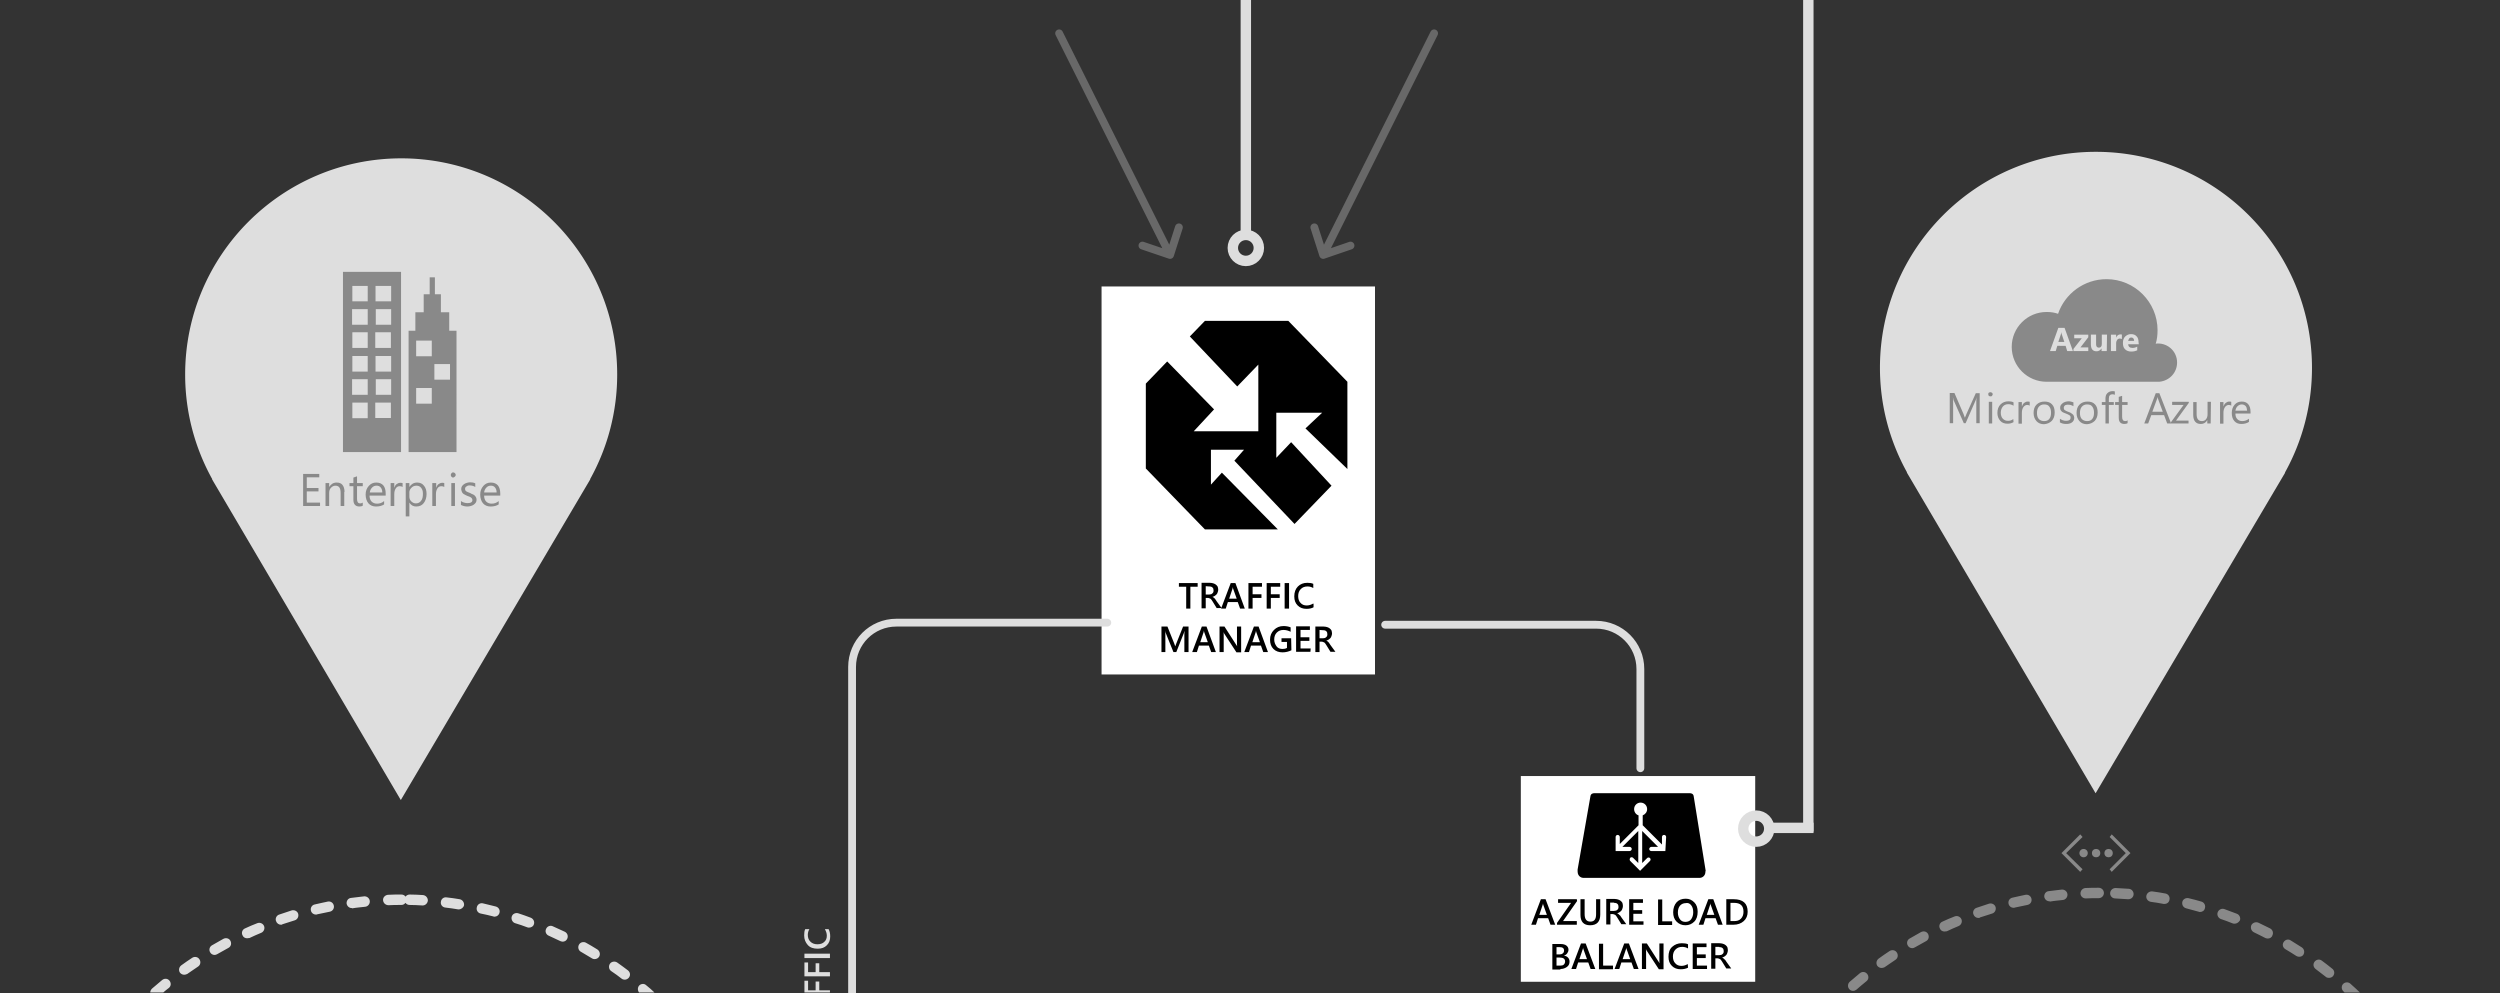<svg class="infographic--2__fullwidth" xmlns="http://www.w3.org/2000/svg" viewBox="0 0 960 381.3"><rect x="0" y="0" width="960" height="381.3" fill="#333333" stroke="none"/><g class="icons-group"><g class="icons icons-A"><g class="button"><path fill="#FFF" d="M423 110h105v149H423z"/><path class="text" d="M504.2 231.8c-.7.4-1.5.7-2.4.7-1 0-1.8-.3-2.4-1-.6-.6-.9-1.5-.9-2.6s.3-2 1-2.7 1.5-1 2.6-1c.8 0 1.5.2 2.2.6v-1.6c-.6-.3-1.4-.4-2.3-.4-1.5 0-2.7.5-3.6 1.4s-1.4 2.2-1.4 3.8c0 1.5.4 2.6 1.3 3.5s2 1.3 3.4 1.3c1.1 0 2-.2 2.7-.6v-1.4h-.2zm-9.2-7.9h-1.7v9.8h1.7v-9.8zm-3.3 0h-5.3v9.8h1.6v-4.1h3.4v-1.4H488v-2.9h3.6v-1.4h.1zm-7 0h-5.3v9.8h1.6v-4.1h3.4v-1.4H481v-2.9h3.6v-1.4h.1zm-12.7 6l1.3-3.9c0-.1.1-.4.1-.6 0 .3.1.5.1.6l1.4 3.9H472zm2.4-6h-1.8l-3.7 9.8h1.8l.8-2.5h3.8l.9 2.5h1.8l-3.6-9.8zm-10.1 1.3c.6 0 1 .1 1.3.4s.4.6.4 1.1c0 .3 0 .5-.1.7s-.2.4-.4.5c-.2.1-.3.3-.5.3s-.4.1-.7.1H463v-3.2l1.3.1zm2.9 5.7c-.1-.2-.3-.4-.4-.6s-.2-.3-.3-.4c-.1-.1-.2-.3-.4-.4-.1-.1-.3-.2-.5-.3.3-.1.6-.2.9-.4s.5-.4.7-.6.3-.5.4-.8.2-.6.2-.9c0-.4-.1-.8-.2-1.2-.2-.3-.4-.6-.7-.8-.3-.2-.6-.4-1-.5s-.8-.2-1.3-.2h-3.2v9.8h1.6v-4h.7c.2 0 .4 0 .6.1s.3.1.5.2c.1.1.3.2.4.4s.3.4.4.6l1.6 2.6h1.9l-1.9-2.6zm-7.3-7h-7.2v1.4h2.8v8.4h1.6v-8.4h2.8v-1.4zM508 242c.6 0 1 .1 1.3.4s.4.6.4 1.1c0 .3 0 .5-.1.7s-.2.4-.4.5c-.2.1-.3.3-.5.3s-.4.1-.7.1h-1.3v-3.2l1.3.1zm2.9 5.7c-.1-.2-.3-.4-.4-.6s-.2-.3-.3-.4c-.1-.1-.2-.3-.4-.4-.1-.1-.3-.2-.5-.3.3-.1.6-.2.9-.4s.5-.4.7-.6.3-.5.4-.8.2-.6.2-.9c0-.4-.1-.8-.2-1.2-.2-.3-.4-.6-.7-.8-.3-.2-.6-.4-1-.5s-.8-.2-1.3-.2h-3.2v9.8h1.6v-4h.7c.2 0 .4 0 .6.1s.3.1.5.2c.1.1.3.2.4.4s.3.4.4.6l1.6 2.6h1.9l-1.9-2.6zm-7.6 1.3h-3.9v-2.9h3.4v-1.4h-3.4v-2.8h3.6v-1.4h-5.3v9.8h5.5l.1-1.3zm-7.5-3.9h-3.7v1.4h2.1v2.3c-.5.3-1.1.4-1.7.4-1 0-1.8-.3-2.3-1s-.9-1.5-.9-2.6.3-2 1-2.7 1.5-1 2.6-1c1 0 1.9.3 2.7.7v-1.7c-.7-.3-1.7-.5-2.7-.5-1.5 0-2.7.5-3.7 1.5s-1.5 2.2-1.5 3.7.4 2.7 1.3 3.6 2.1 1.3 3.5 1.3c1.2 0 2.4-.3 3.4-.8l-.1-4.6zm-14.9 1.5l1.3-3.9c0-.1.1-.4.1-.6 0 .3.1.5.1.6l1.4 3.9h-2.9zm2.4-6h-1.8l-3.7 9.8h1.8l.8-2.5h3.8l.9 2.5h1.8l-3.6-9.8zm-6.8 0H475v6.3c0 .6 0 1.1.1 1.3-.1-.1-.2-.3-.4-.6l-4.5-7h-1.9v9.8h1.6V244c0-.7 0-1.1-.1-1.3l.3.6 4.7 7.2h1.8v-9.9h-.1zm-15.6 6l1.3-3.9c0-.1.1-.4.1-.6 0 .3.1.5.1.6l1.4 3.9h-2.9zm2.4-6h-1.8l-3.7 9.8h1.8l.8-2.5h3.8l.9 2.5h1.8l-3.6-9.8zm-6.8 0h-2.2l-2.6 6.5c-.1.3-.2.6-.4 1.1-.1-.2-.2-.6-.4-1.1l-2.6-6.5H446v9.8h1.5v-6.3c0-.9 0-1.5-.1-1.9.1.4.2.8.3 1l2.9 7.2h1.1l2.9-7.3c.1-.2.2-.5.3-.9-.1.7-.1 1.4-.1 1.9v6.3h1.6v-9.8h.1z"/><path class="icon" d="M495.8 169.8l-5.7 6v-17.3h17.6l-6.4 6 16.1 15.6v-33.5l-22.7-23.4h-32l-5.8 6 18.2 19.2 8.1-8.4v25.6h-24.8l7.8-8.4-18-18.4-8.2 8.5v32.6l22.7 23.4h28l-21.5-21.8-4.2 4.6v-13.4h12.7l-3.7 4.2 23.1 24.3 14.2-14.7z"/></g><g class="line" fill="none" stroke="#DEDEDE" stroke-width="4" stroke-linejoin="round" stroke-miterlimit="10"><path d="M478.4 0v89.7"/><circle stroke-linecap="round" cx="478.4" cy="95.2" r="5"/></g></g><g class="icons icons-B"><g class="button"><path fill="#FFF" d="M584 298h90v79h-90z"/><path class="text" d="M665.9 346.7c2.4 0 3.6 1.1 3.6 3.4 0 1.1-.3 2-1 2.7s-1.5.9-2.7.9h-1.3v-7h1.4zm-.3 8.4c1.7 0 3-.5 4-1.4s1.5-2.1 1.5-3.6c0-3.2-1.8-4.8-5.4-4.8h-2.8v9.8h2.7zm-10.2-3.8l1.3-3.9c.1-.2.1-.4.1-.6 0 .3.1.5.1.6l1.4 3.9h-2.9zm2.5-6H656l-3.7 9.8h1.8l.8-2.5h3.9l.9 2.5h1.8l-3.6-9.8zm-8.5 2.3c.5.6.8 1.5.8 2.7 0 1.1-.3 2-.8 2.7s-1.3 1-2.2 1-1.6-.3-2.1-1-.8-1.5-.8-2.6.3-2 .8-2.6 1.3-1 2.2-1c.8-.2 1.6.1 2.1.8zm1.2 6.3c.9-.9 1.3-2.2 1.3-3.8 0-1.5-.4-2.7-1.3-3.6s-1.9-1.4-3.3-1.4c-1.5 0-2.7.5-3.5 1.4s-1.3 2.2-1.3 3.8c0 1.5.4 2.7 1.3 3.6s2 1.4 3.4 1.4 2.5-.5 3.4-1.4zm-8.5-.1h-3.8v-8.4h-1.6v9.8h5.4v-1.4zm-11 0h-3.9v-2.9h3.4v-1.4h-3.4v-2.8h3.7v-1.4h-5.3v9.8h5.5v-1.3zm-11.3-7.1c.6 0 1 .1 1.3.4s.4.6.4 1.1c0 .3 0 .5-.1.7s-.2.4-.4.5-.3.3-.6.3-.4.1-.7.1h-1.4v-3.2h1.5v.1zm2.9 5.7c-.1-.2-.3-.4-.4-.6-.1-.2-.2-.3-.4-.4s-.2-.3-.4-.4c-.1-.1-.3-.2-.5-.3.3-.1.6-.2.9-.4s.5-.4.7-.6.3-.5.4-.8c.1-.3.2-.6.2-1s-.1-.8-.2-1.2c-.2-.3-.4-.6-.7-.8-.3-.2-.6-.4-1-.5s-.8-.2-1.3-.2h-3.2v9.8h1.6v-4h.7c.2 0 .4 0 .6.1s.3.1.5.2.3.3.4.4c.1.2.3.4.4.6l1.6 2.6h1.9l-1.8-2.5zm-8.2-7.1h-1.6v5.8c0 1.9-.7 2.8-2.2 2.8s-2.2-1-2.2-2.9v-5.7h-1.6v6c0 2.6 1.2 4 3.7 4 2.6 0 3.9-1.4 3.9-4.1v-5.9zm-9 0h-7.2v1.4h5l-5.4 7.7v.7h7.6v-1.4h-5.3l5.4-7.7-.1-.7zm-14.4 6l1.3-3.9c.1-.2.1-.4.1-.6 0 .3.1.5.1.6l1.4 3.9h-2.9zm2.4-6h-1.8l-3.7 9.8h1.8l.8-2.5h3.9l.9 2.5h1.8l-3.7-9.8zM660.2 363.7c.6 0 1 .1 1.3.4s.4.6.4 1.1c0 .3 0 .5-.1.7s-.2.4-.4.5-.3.3-.6.3-.4.1-.7.1h-1.4v-3.2h1.5v.1zm2.8 5.7c-.1-.2-.3-.4-.4-.6-.1-.2-.2-.3-.4-.4s-.2-.3-.4-.4c-.1-.1-.3-.2-.5-.3.3-.1.6-.2.9-.4s.5-.4.7-.6.3-.5.4-.8c.1-.3.2-.6.2-1s-.1-.8-.2-1.2c-.2-.3-.4-.6-.7-.8-.3-.2-.6-.4-1-.5s-.8-.2-1.3-.2h-3.2v9.8h1.6v-4h.7c.2 0 .4 0 .6.1s.3.1.5.2.3.3.4.4c.1.2.3.4.4.6l1.6 2.6h1.9l-1.8-2.5zm-7.5 1.4h-3.9v-2.9h3.4v-1.4h-3.4v-2.8h3.7v-1.4H650v9.8h5.5v-1.3zm-7.4-.6c-.7.4-1.5.7-2.4.7-1 0-1.8-.3-2.4-1-.6-.6-.9-1.5-.9-2.6s.3-2 1-2.7 1.5-1 2.6-1c.8 0 1.5.2 2.2.6v-1.6c-.6-.3-1.4-.4-2.4-.4-1.5 0-2.7.5-3.7 1.4s-1.4 2.2-1.4 3.8c0 1.5.4 2.6 1.3 3.5s2 1.3 3.4 1.3c1.1 0 2-.2 2.8-.6l-.1-1.4zm-9.3-7.9h-1.6v6.3c0 .6 0 1.1.1 1.3-.1-.1-.2-.3-.4-.6l-4.5-7h-1.9v9.8h1.6v-6.4c0-.7 0-1.1-.1-1.3l.3.6 4.7 7.2h1.8v-9.9zm-15.7 6l1.3-3.9c.1-.2.1-.4.1-.6 0 .3.1.5.1.6l1.4 3.9h-2.9zm2.4-6h-1.8l-3.7 9.8h1.8l.8-2.5h3.9l.9 2.5h1.8l-3.7-9.8zm-6.1 8.5h-3.8v-8.4H614v9.8h5.4v-1.4zm-12.9-2.5l1.3-3.9c.1-.2.1-.4.1-.6 0 .3.1.5.1.6l1.4 3.9h-2.9zm2.4-6h-1.8l-3.7 9.8h1.8l.8-2.5h3.9l.9 2.5h1.8l-3.7-9.8zm-10 5.4c1.4 0 2.1.5 2.1 1.5 0 .5-.2.9-.5 1.2-.3.3-.8.4-1.4.4h-1.4v-3.1h1.2zm0-4c1.1 0 1.7.4 1.7 1.3 0 .5-.2.9-.5 1.1-.3.3-.8.4-1.3.4h-1.1v-2.8h1.2zm.3 8.4c1 0 1.8-.3 2.5-.8s1-1.2 1-2c0-.7-.2-1.2-.6-1.6-.4-.4-.9-.7-1.6-.7.6-.2 1-.5 1.3-.9s.5-.9.5-1.4c0-.7-.3-1.2-.8-1.6s-1.3-.6-2.3-.6h-3.1v9.8h3.1v-.2z"/><path class="icon" d="M654.9 333.9l-4.5-28c-.1-1.2-1.1-1.3-1.4-1.3h-36.9c-.3 0-1.3.1-1.4 1.3l-4.9 28v.7c0 2.1 1.7 2.5 2.1 2.5h44.9c.4 0 2.1-.4 2.1-2.5.1-.2.1-.4 0-.7zm-15.4-7.1h-5.4c-.4 0-.8-.3-.8-.8 0-.4.4-.8.8-.8h2.6l-6.1-6.1v12.3l1.9-1.9c.3-.3.8-.3 1.1 0s.3.8 0 1.1l-3.8 3.8-3.8-3.8c-.2-.2-.2-.4-.2-.6s.1-.4.2-.6c.3-.3.8-.3 1.1 0l2 2v-12.3l-6.1 6.1h2.8c.4 0 .8.4.8.8s-.4.8-.8.8h-5.4v-5.4c0-.4.3-.8.8-.8.4 0 .8.4.8.8v2.7l7.2-7.2v-3.8c-1-.3-1.7-1.3-1.7-2.4 0-1.4 1.1-2.5 2.5-2.5s2.5 1.1 2.5 2.5c0 1.1-.7 2-1.7 2.4v3.8l7.4 7.4v-2.9c0-.4.3-.8.8-.8s.8.4.8.8l-.3 5.4z"/></g><g class="line" fill="none" stroke="#DEDEDE" stroke-width="4" stroke-linejoin="round" stroke-miterlimit="10"><path d="M694.4 0v319.3"/><circle stroke-linecap="round" cx="674.4" cy="318.2" r="5"/><path d="M696.4 317.9h-17.2"/></g></g></g><g class="static"><path fill="none" stroke="#DEDEDE" stroke-width="3" stroke-linecap="round" stroke-linejoin="round" stroke-miterlimit="10" d="M425.2 239.1h-81c-9.4 0-17 7.6-17 17v125.2M531.9 239.9h81c9.4 0 17 7.6 17 17V295"/><g fill="none" stroke="#686868" stroke-width="3" stroke-linecap="round" stroke-linejoin="round" stroke-miterlimit="10"><path d="M406.7 12.8l41.7 83.3M449.3 97.9l3.4-10.6M449.3 97.9l-10.6-3.6"/></g><g fill="none" stroke="#686868" stroke-width="3" stroke-linecap="round" stroke-linejoin="round" stroke-miterlimit="10"><path d="M550.7 12.8L509 96.1M508.1 97.9l-3.4-10.6M508.1 97.9l10.5-3.6"/></g><g class="bubble"><path fill="#DEDEDE" d="M721.9 141.2c0 14.6 3.8 28.3 10.4 40.2h-.1l72.5 123.2.1-.2v.2s0-.1.1-.3l72.6-122.8h-.1a82.64 82.64 0 0 0 10.4-40.2c0-45.8-37.1-83-83-83-45.7 0-82.9 37.1-82.9 82.9z"/><g class="icon" fill="#898989"><path d="M818.4 129.6c-.3 0-.6.1-.8.4-.2.3-.3.6-.4.9h2.3c0-.8-.4-1.3-1.1-1.3zM791.6 127.5c-.1.3-.1.5-.2.8l-1 3h2.3l-1-3c-.1-.2-.1-.5-.1-.8z"/><path d="M836 139.2c0-4.1-3.3-7.3-7.3-7.3-.3 0-.6 0-.9.1.5-1.6.7-3.4.7-5.2 0-10.8-8.8-19.6-19.6-19.6-8.6 0-16 5.6-18.6 13.3-1.4-.5-2.8-.7-4.4-.7-7.4 0-13.4 6-13.4 13.4s6 13.4 13.4 13.4h43.3c3.9-.4 6.8-3.5 6.8-7.4zm-42.2-4.4l-.6-2H790l-.6 2h-2.2l3.2-8.9h2.4l3.2 8.9h-2.2zm8.1 0h-5.7v-.8l3.2-4.1h-2.9v-1.4h5.4v1l-3 3.9h3v1.4zm7.1 0h-2v-1c-.5.7-1.1 1.1-1.9 1.1-1.5 0-2.2-.9-2.2-2.7v-3.7h2v3.7c0 .9.4 1.3 1.1 1.3.3 0 .6-.1.8-.4.2-.2.3-.6.3-1v-3.6h2l-.1 6.3zm5.8-4.6c-.2-.1-.5-.2-.8-.2-.4 0-.8.2-1 .5s-.4.7-.4 1.3v3h-2v-6.3h2v1.2c.3-.9.9-1.3 1.7-1.3.2 0 .4 0 .5.1v1.7zm6.5 2h-4.1c.1.9.6 1.4 1.7 1.4.7 0 1.3-.2 1.8-.5v1.4c-.6.3-1.3.5-2.3.5s-1.8-.3-2.4-.9c-.6-.6-.8-1.4-.8-2.4 0-1.1.3-2 1-2.6.6-.5 1.3-.8 2.1-.8 1 0 1.7.3 2.2.9.5.5.7 1.3.7 2.2l.1.8zM760.4 151h-1.7l-3.6 8c-.1.3-.3.8-.6 1.4-.1-.3-.3-.8-.5-1.4l-3.5-8.1h-1.8v11.6h1.3v-7.7c0-1 0-1.8-.1-2.3.1.5.2.9.3 1.2l3.9 8.8h.7l3.9-8.9c.1-.2.2-.6.3-1.1-.1.9-.1 1.6-.1 2.2v7.8h1.3V151h.2zM765 154.3h-1.3v8.3h1.3v-8.3zm-.1-2.3c.2-.2.3-.4.3-.6s-.1-.5-.3-.6-.4-.2-.6-.2c-.2 0-.4.1-.6.2s-.2.4-.2.6.1.5.2.6.4.2.6.2c.3 0 .5 0 .6-.2zM773.1 160.9c-.6.5-1.3.7-2 .7-.9 0-1.5-.3-2-.8s-.8-1.3-.8-2.3.3-1.8.8-2.4 1.2-.9 2.1-.9c.7 0 1.4.2 2 .6v-1.3c-.6-.3-1.2-.4-1.9-.4-1.3 0-2.3.4-3.1 1.2s-1.2 1.9-1.2 3.3c0 1.2.4 2.2 1.1 3 .7.8 1.7 1.1 2.8 1.1.9 0 1.6-.2 2.3-.6l-.1-1.2zM779.4 154.3c-.2-.1-.4-.1-.8-.1-.5 0-.9.2-1.3.5s-.7.8-.9 1.4v-1.7h-1.3v8.3h1.3v-4.2c0-.9.2-1.6.6-2.2.4-.5.9-.8 1.4-.8.4 0 .8.1 1 .3v-1.5zM786.9 156.1c.5.6.7 1.4.7 2.4s-.2 1.8-.7 2.4-1.1.8-2 .8c-.8 0-1.5-.3-2-.8-.5-.6-.7-1.3-.7-2.3s.2-1.8.7-2.4 1.2-.9 2-.9c.9 0 1.6.2 2 .8zm1 5.5c.7-.8 1.1-1.8 1.1-3.2 0-1.3-.3-2.4-1-3.1-.7-.8-1.7-1.1-2.9-1.1-1.3 0-2.3.4-3.1 1.2s-1.1 1.9-1.1 3.2.4 2.3 1.1 3.1c.7.8 1.7 1.2 2.9 1.2 1.2-.1 2.2-.5 3-1.3zM793.3 162.8c.4 0 .8 0 1.2-.1s.7-.2 1-.4.5-.4.7-.7.3-.7.3-1.1c0-.3-.1-.6-.2-.9-.1-.2-.3-.5-.5-.6s-.5-.4-.7-.5c-.3-.1-.6-.3-1-.4-.3-.1-.5-.2-.7-.3s-.4-.2-.5-.3c-.2-.1-.3-.2-.3-.4-.1-.1-.1-.3-.1-.5s0-.3.1-.5c.1-.1.2-.3.3-.4s.3-.2.5-.2c.2-.1.4-.1.7-.1.8 0 1.5.2 2.1.6v-1.5c-.6-.2-1.2-.4-1.9-.4-.4 0-.8.1-1.2.2s-.7.3-1 .5-.5.5-.7.7c-.2.3-.3.6-.3 1 0 .3 0 .6.1.8s.2.4.4.6.4.4.7.5.6.3 1 .4c.3.1.5.2.7.3l.6.3c.2.1.3.3.4.4.1.2.1.3.1.6 0 .8-.6 1.2-1.7 1.2-.9 0-1.7-.3-2.4-.8v1.4c.7.4 1.4.6 2.3.6zM803.4 156.1c.5.6.7 1.4.7 2.4s-.2 1.8-.7 2.4-1.1.8-2 .8c-.8 0-1.5-.3-2-.8-.5-.6-.7-1.3-.7-2.3s.2-1.8.7-2.4 1.2-.9 2-.9c.9 0 1.6.2 2 .8zm1 5.5c.7-.8 1.1-1.8 1.1-3.2 0-1.3-.3-2.4-1-3.1-.7-.8-1.7-1.1-2.9-1.1-1.3 0-2.3.4-3.1 1.2s-1.1 1.9-1.1 3.2.4 2.3 1.1 3.1c.7.8 1.7 1.2 2.9 1.2 1.2-.1 2.2-.5 3-1.3zM812.1 150.3c-.2-.1-.6-.1-1-.1-.7 0-1.4.3-1.9.8s-.7 1.2-.7 2.1v1.3h-1.4v1.1h1.4v7.1h1.3v-7.1h1.9v-1.1h-1.9v-1.3c0-1.2.5-1.7 1.4-1.7.3 0 .6.1.9.2v-1.3zM817 161.4c-.2.2-.5.3-.9.3s-.7-.1-.9-.4-.3-.6-.3-1.2v-4.6h2.1v-1.1h-2.1V152l-1.3.4v2h-1.4v1.1h1.4v4.9c0 1.6.7 2.4 2.2 2.4.5 0 .9-.1 1.2-.3v-1.1zM826.5 158.1l1.8-4.9c.1-.2.1-.4.2-.8.1.4.1.6.2.8l1.8 4.9h-4zm2.7-7.1h-1.4l-4.4 11.6h1.5l1.2-3.2h4.9l1.2 3.2h1.5l-4.5-11.6z"/><path d="M840.5 154.3h-6.4v1.2h4.4l-4.9 6.7v.4h6.8v-1.1h-4.8l4.9-6.8zM849 154.3h-1.3v4.8c0 .8-.2 1.4-.6 1.9-.4.5-.9.7-1.6.7-1.3 0-2-.9-2-2.6v-4.7h-1.3v4.9c0 2.3 1 3.5 2.9 3.5 1.1 0 2-.5 2.5-1.5v1.3h1.3l.1-8.3zM856.8 154.3c-.2-.1-.4-.1-.8-.1-.5 0-.9.2-1.3.5s-.7.8-.9 1.4v-1.7h-1.3v8.3h1.3v-4.2c0-.9.2-1.6.6-2.2.4-.5.9-.8 1.4-.8.4 0 .8.1 1 .3v-1.5zM858.4 157.7c.1-.7.4-1.3.8-1.7.4-.4 1-.7 1.6-.7s1.1.2 1.5.6.5 1 .6 1.8h-4.5zm5.8.4c0-1.2-.3-2.2-.9-2.9s-1.4-1-2.5-1-2 .4-2.7 1.2-1.1 1.9-1.1 3.1c0 1.4.3 2.4 1 3.2s1.6 1.1 2.7 1.1c1.2 0 2.2-.3 2.9-.8v-1.2c-.8.6-1.6.9-2.6.9-.8 0-1.5-.3-1.9-.8-.5-.5-.7-1.2-.7-2.1h5.8v-.7z"/></g></g><g class="bubble"><path fill="#DEDEDE" d="M71.1 143.8c0 14.6 3.8 28.3 10.4 40.2h-.1l72.5 123.2.1-.2v.2s0-.1.1-.3L226.7 184h-.1a82.64 82.64 0 0 0 10.4-40.2c0-45.8-37.1-83-83-83-45.8.1-82.9 37.2-82.9 83z"/><g class="icon" fill="#898989"><path d="M131.7 173.6H154v-69.2h-22.3v69.2zm18.4-40h-6v-6h6v6zm-14.9-8.9v-6h6v6h-6zm9.1 0v-6h5.9v6h-5.9zm-.1-14.9h6v5.9h-6v-5.9zm-8.9 0h5.9v5.9h-5.9v-5.9zm0 17.8h5.9v6h-5.9v-6zm14.8 32.9h-6v-5.9h6v5.9zm-14.9-8.9v-6h6v6h-6zm9.1 0v-6h5.9v6h-5.9zm-.1-14.9h6v6h-6v-6zm-8.9 0h5.9v6h-5.9v-6zm0 17.9h5.9v6h-5.9v-6zm37.2-27.6v-7.1h-3.2V113H167v-6.5h-2v6.5h-2.3v6.9h-3.2v7.1h-2.6v46.6h18.4V127h-2.8zm-6.7 28h-6v-6h6v6zm0-18.2h-6v-6h6v6zm7 9h-6v-6h6v6zM122.9 193h-5.1v-4.3h4.5v-1.3h-4.5v-4.1h4.8V182h-6.2v12.3h6.5zM132.3 188.9c0-1.2-.3-2.1-.8-2.7s-1.2-.9-2.2-.9c-1.3 0-2.2.6-2.9 1.7v-1.5H125v8.8h1.4v-5c0-.8.2-1.5.7-2s1-.8 1.7-.8c1.4 0 2 .9 2 2.8v5h1.4v-5.4h.1zM139.3 193c-.3.2-.6.3-.9.3-.5 0-.8-.1-1-.4s-.3-.7-.3-1.3v-4.9h2.2v-1.2h-2.2v-2.6l-1.4.5v2.1h-1.5v1.2h1.5v5.2c0 1.7.8 2.6 2.3 2.6.5 0 1-.1 1.3-.3V193zM142 189.1c.1-.8.4-1.4.9-1.9s1-.7 1.7-.7 1.2.2 1.6.7c.4.5.6 1.1.6 1.9H142zm6.1.4c0-1.3-.3-2.4-.9-3.1-.6-.7-1.5-1.1-2.7-1.1s-2.1.4-2.9 1.3-1.2 2-1.2 3.3c0 1.4.4 2.6 1.1 3.4.7.8 1.7 1.2 2.9 1.2 1.3 0 2.3-.3 3.1-.8v-1.3c-.8.7-1.7 1-2.7 1-.9 0-1.6-.3-2.1-.8s-.8-1.3-.8-2.3h6.2v-.8zM154.5 185.5c-.2-.1-.5-.1-.8-.1-.5 0-1 .2-1.4.5s-.7.8-.9 1.4v-1.8H150v8.8h1.4v-4.5c0-1 .2-1.7.6-2.3.4-.6.9-.8 1.5-.8.5 0 .8.1 1.1.3v-1.5h-.1zM157.9 187.4c.5-.6 1.2-.9 2-.9s1.4.3 1.8.8c.5.6.7 1.3.7 2.3 0 1.2-.2 2.1-.7 2.7-.5.7-1.2 1-2 1-.7 0-1.3-.3-1.8-.8s-.7-1.1-.7-1.8v-1.2c-.1-.9.2-1.6.7-2.1zm1.9 7.1c1.2 0 2.2-.4 2.9-1.3s1.1-2.1 1.1-3.5c0-1.3-.3-2.4-1-3.2-.6-.8-1.5-1.2-2.6-1.2-1.3 0-2.3.6-3 1.7v-1.5h-1.4v12.8h1.4V193c.6 1 1.5 1.5 2.6 1.5zM170.6 185.5c-.2-.1-.5-.1-.8-.1-.5 0-1 .2-1.4.5s-.7.8-.9 1.4v-1.8H166v8.8h1.4v-4.5c0-1 .2-1.7.6-2.3.4-.6.9-.8 1.5-.8.5 0 .8.1 1.1.3v-1.5zM174.7 185.5h-1.4v8.8h1.4v-8.8zm0-2.5c.2-.2.3-.4.3-.6 0-.3-.1-.5-.3-.7s-.4-.3-.7-.3-.5.1-.6.3c-.2.2-.3.4-.3.7s.1.5.3.7.4.3.6.3c.3-.1.5-.2.7-.4zM179.5 194.5c.5 0 .9-.1 1.3-.2s.8-.3 1.1-.5.6-.5.8-.8.3-.7.3-1.1-.1-.7-.2-.9-.3-.5-.5-.7-.5-.4-.8-.5-.7-.3-1-.5c-.3-.1-.6-.2-.8-.3l-.6-.3c-.2-.1-.3-.3-.4-.4-.1-.2-.1-.3-.1-.6 0-.2 0-.4.1-.5.1-.2.2-.3.4-.4s.3-.2.5-.3.4-.1.7-.1c.8 0 1.6.2 2.2.6v-1.4c-.6-.3-1.3-.4-2-.4-.4 0-.8.1-1.2.2s-.8.3-1.1.5-.6.5-.8.8-.3.7-.3 1.1c0 .3.1.6.2.9.1.3.2.5.4.7s.4.4.7.5c.3.2.6.3 1 .5.3.1.5.2.8.3.2.1.5.2.6.3.2.1.3.3.4.4.1.2.2.4.2.6 0 .8-.6 1.2-1.9 1.2-.9 0-1.8-.3-2.5-.8v1.5c.8.4 1.6.6 2.5.6zM185.9 189.1c.1-.8.4-1.4.9-1.9s1-.7 1.7-.7 1.2.2 1.6.7c.4.5.6 1.1.6 1.9h-4.8zm6.2.4c0-1.3-.3-2.4-.9-3.1-.6-.7-1.5-1.1-2.7-1.1s-2.1.4-2.9 1.3-1.2 2-1.2 3.3c0 1.4.4 2.6 1.1 3.4.7.8 1.7 1.2 2.9 1.2 1.3 0 2.3-.3 3.1-.8v-1.3c-.8.7-1.7 1-2.7 1-.9 0-1.6-.3-2.1-.8s-.8-1.3-.8-2.3h6.2v-.8z"/></g></g><path fill="#DEDEDE" d="M239.9 376.2c-.4 0-.8-.1-1.2-.4-1.3-1-2.6-2-4-2.9-.9-.6-1.1-1.9-.5-2.8s1.9-1.1 2.8-.5c1.4 1 2.8 2 4.1 3 .9.7 1.1 1.9.4 2.8-.4.5-1 .8-1.6.8zM70.7 374.3c-.6 0-1.2-.3-1.6-.8-.6-.9-.4-2.1.5-2.8 1.4-1 2.8-2 4.2-2.9.9-.6 2.2-.4 2.8.6.6.9.4 2.2-.6 2.8-1.4.9-2.7 1.9-4.1 2.8-.4.2-.8.3-1.2.3zM228.3 368.3c-.4 0-.7-.1-1-.3-1.4-.8-2.8-1.7-4.2-2.5-1-.5-1.3-1.8-.8-2.7.5-1 1.8-1.3 2.7-.8 1.5.8 2.9 1.7 4.4 2.6.9.6 1.2 1.8.7 2.7-.4.7-1.1 1-1.8 1zM82.4 366.7c-.7 0-1.4-.4-1.7-1-.6-1-.2-2.2.7-2.7 1.5-.8 2.9-1.7 4.4-2.5 1-.5 2.2-.2 2.7.8s.2 2.2-.8 2.7c-1.4.8-2.9 1.6-4.3 2.4-.3.2-.7.3-1 .3zM216.1 361.6c-.3 0-.6-.1-.9-.2l-4.5-2.1c-1-.4-1.5-1.6-1-2.6.4-1 1.6-1.5 2.6-1 1.5.7 3.1 1.4 4.6 2.1 1 .5 1.4 1.7.9 2.7-.3.7-1 1.1-1.7 1.1zM94.9 360.3c-.8 0-1.5-.4-1.8-1.2-.5-1 0-2.2 1-2.6 1.5-.7 3.1-1.4 4.7-2 1-.4 2.2.1 2.6 1.1s-.1 2.2-1.1 2.6c-1.5.6-3 1.3-4.5 2-.4 0-.7.1-.9.1zM203.2 356.2c-.2 0-.5 0-.7-.1-1.5-.6-3.1-1.1-4.7-1.6-1-.3-1.6-1.5-1.3-2.5.3-1.1 1.5-1.6 2.5-1.3 1.6.5 3.2 1.1 4.8 1.7 1 .4 1.6 1.5 1.2 2.6-.2.7-1 1.2-1.8 1.2zM107.9 355.1c-.8 0-1.6-.5-1.9-1.4-.4-1 .2-2.2 1.2-2.5 1.6-.5 3.2-1.1 4.8-1.6 1.1-.3 2.2.3 2.5 1.3.3 1.1-.3 2.2-1.3 2.5-1.6.5-3.1 1-4.7 1.5-.2.2-.4.2-.6.2zM189.9 352c-.2 0-.3 0-.5-.1-1.6-.4-3.2-.8-4.8-1.1-1.1-.2-1.8-1.3-1.5-2.4.2-1.1 1.3-1.8 2.4-1.5 1.6.4 3.3.8 4.9 1.2 1.1.3 1.7 1.4 1.4 2.4-.2.9-1 1.5-1.9 1.5zM121.3 351.2c-.9 0-1.7-.6-1.9-1.5-.3-1.1.4-2.2 1.5-2.4 1.6-.4 3.3-.7 5-1.1 1.1-.2 2.1.5 2.3 1.6s-.5 2.1-1.6 2.3c-1.6.3-3.2.7-4.8 1-.2.1-.3.1-.5.1zM176.2 349.2h-.3c-1.6-.3-3.3-.5-4.9-.7-1.1-.1-1.9-1.1-1.7-2.2.1-1.1 1.1-1.9 2.2-1.7 1.7.2 3.4.4 5 .7 1.1.2 1.8 1.2 1.7 2.3-.2.9-1.1 1.6-2 1.6zM135.1 348.7c-1 0-1.8-.7-2-1.7-.1-1.1.6-2.1 1.7-2.2 1.7-.2 3.4-.4 5-.6 1.1-.1 2.1.7 2.2 1.8.1 1.1-.7 2.1-1.8 2.2-1.6.2-3.3.3-4.9.6l-.2-.1zM162.3 347.7h-.1c-1.6-.1-3.3-.2-4.9-.2-.7 0-1.2-.3-1.6-.8-.4.5-.9.8-1.6.8-1.7 0-3.3 0-4.9.1-1.1 0-2-.8-2.1-1.9s.8-2 1.9-2.1c1.7-.1 3.4-.1 5.1-.1.7 0 1.3.3 1.6.8.4-.5 1-.8 1.6-.8 1.7 0 3.4.1 5.1.2 1.1.1 1.9 1 1.9 2.1-.1 1.1-1 1.9-2 1.9zM316.8 356.9c.4.7.7 1.5.7 2.4 0 1-.3 1.8-1 2.4-.6.6-1.5.9-2.6.9s-2-.3-2.7-1-1-1.5-1-2.6c0-.8.2-1.5.6-2.2h-1.6c-.3.6-.4 1.4-.4 2.4 0 1.5.5 2.7 1.4 3.7s2.2 1.4 3.8 1.4c1.5 0 2.6-.4 3.5-1.3s1.3-2 1.3-3.4c0-1.1-.2-2-.6-2.8h-1.4v.1zM308.9 366.2h9.8v1.7h-9.8zM308.9 369.6v5.3h9.8v-1.6h-4.1v-3.4h-1.4v3.4h-2.9v-3.7zM245.4 378.5c-.6.7-.6 1.9 0 2.6h5.9c-1-1-2.1-1.9-3.2-2.8-.7-.7-2-.6-2.7.2zM65.1 376.6c-.7-.9-1.9-1-2.8-.3l-3.9 3.3c-.4.4-.7.9-.7 1.5h5c.7-.6 1.4-1.2 2.1-1.7.9-.7 1-1.9.3-2.8z"/><g class="azureBlue" fill="#898989"><path d="M711.6 380.5c-.6 0-1.1-.2-1.5-.7-.7-.8-.6-2.1.2-2.8l3.9-3.3c.9-.7 2.1-.6 2.8.3s.6 2.1-.3 2.8c-1.3 1-2.5 2.1-3.8 3.2-.4.3-.8.5-1.3.5zM894.3 375.5c-.4 0-.9-.1-1.2-.4l-3.9-3c-.9-.7-1.1-1.9-.4-2.8.7-.9 1.9-1.1 2.8-.4 1.3 1 2.7 2 4 3.1.9.7 1 1.9.3 2.8-.4.5-1 .7-1.6.7zM722.5 371.7c-.6 0-1.2-.3-1.6-.8-.6-.9-.4-2.1.5-2.8 1.4-1 2.8-2 4.2-2.9.9-.6 2.2-.4 2.8.6.6.9.4 2.2-.6 2.8-1.4.9-2.7 1.9-4.1 2.8-.4.2-.8.3-1.2.3zM882.9 367.4c-.4 0-.7-.1-1.1-.3-1.4-.9-2.8-1.8-4.2-2.6-1-.6-1.3-1.8-.7-2.7.6-1 1.8-1.3 2.7-.7 1.4.9 2.9 1.8 4.3 2.7.9.6 1.2 1.8.6 2.8-.3.5-.9.8-1.6.8zM734.3 364.1c-.7 0-1.4-.4-1.7-1-.6-1-.2-2.2.7-2.7 1.5-.8 2.9-1.7 4.4-2.5 1-.5 2.2-.2 2.7.8s.2 2.2-.8 2.7c-1.4.8-2.9 1.6-4.3 2.4-.3.2-.7.3-1 .3zM870.8 360.4c-.3 0-.6-.1-.9-.2-1.4-.7-2.9-1.5-4.4-2.2-1-.5-1.4-1.7-1-2.7.5-1 1.7-1.4 2.7-1 1.5.7 3.1 1.5 4.5 2.2 1 .5 1.4 1.7.9 2.7-.3.9-1.1 1.2-1.8 1.2zM746.7 357.7c-.8 0-1.5-.4-1.8-1.2-.5-1 0-2.2 1-2.6 1.5-.7 3.1-1.4 4.7-2 1-.4 2.2.1 2.6 1.1s-.1 2.2-1.1 2.6c-1.5.6-3 1.3-4.5 2-.3 0-.6.1-.9.1zM858.1 354.7c-.2 0-.5 0-.7-.1-1.5-.6-3.1-1.2-4.6-1.7-1-.4-1.6-1.5-1.2-2.6.4-1 1.5-1.6 2.6-1.2l4.8 1.8c1 .4 1.5 1.6 1.1 2.6-.5.7-1.2 1.2-2 1.2zM759.7 352.5c-.8 0-1.6-.5-1.9-1.4-.4-1 .2-2.2 1.2-2.5 1.6-.5 3.2-1.1 4.8-1.6 1.1-.3 2.2.3 2.5 1.3.3 1.1-.3 2.2-1.3 2.5-1.6.5-3.1 1-4.7 1.5-.1.2-.3.2-.6.2zM844.8 350.2c-.2 0-.4 0-.5-.1-1.6-.4-3.2-.9-4.8-1.3-1.1-.3-1.7-1.3-1.5-2.4s1.3-1.7 2.4-1.5c1.6.4 3.3.8 4.9 1.3 1.1.3 1.7 1.4 1.4 2.5-.2 1-1 1.5-1.9 1.5zM773.2 348.6c-.9 0-1.7-.6-1.9-1.5-.3-1.1.4-2.2 1.5-2.4 1.6-.4 3.3-.7 5-1.1 1.1-.2 2.1.5 2.3 1.6s-.5 2.1-1.6 2.3c-1.6.3-3.2.7-4.8 1-.2.1-.3.1-.5.1zM831.2 347.1h-.4c-1.6-.3-3.3-.6-4.9-.8-1.1-.2-1.9-1.2-1.7-2.3.2-1.1 1.2-1.8 2.3-1.7 1.7.2 3.3.5 5 .8 1.1.2 1.8 1.2 1.6 2.3-.1 1-.9 1.7-1.9 1.7zM787 346.1c-1 0-1.8-.7-2-1.7-.1-1.1.6-2.1 1.7-2.2 1.7-.2 3.4-.4 5-.6 1.1-.1 2.1.7 2.2 1.8.1 1.1-.7 2.1-1.8 2.2-1.6.2-3.3.3-4.9.6l-.2-.1zM817.3 345.3h-.2c-1.6-.1-3.3-.2-4.9-.3-1.1 0-2-1-1.9-2.1s1-1.9 2.1-1.9l5.1.3c1.1.1 1.9 1.1 1.8 2.2-.1 1-.9 1.8-2 1.8zM800.9 345c-1.1 0-2-.9-2-1.9 0-1.1.8-2 1.9-2.1 1.7-.1 3.4-.1 5.1-.1 1.1 0 2 .9 2 2s-.9 2-2 2c-1.6 0-3.3 0-5 .1zM818.1 327.6l-7.2-7.2-.8 1 6.2 6.2-6.2 6.2.8 1zM791.6 327.6l7.2-7.2.9 1-6.3 6.2 6.3 6.2-.9 1z"/><path d="M801.7 327.6c0 .9-.7 1.6-1.6 1.6-.9 0-1.6-.7-1.6-1.6s.7-1.6 1.6-1.6 1.6.7 1.6 1.6z"/><circle cx="804.9" cy="327.6" r="1.6"/><circle cx="809.7" cy="327.6" r="1.6"/><path d="M902.5 377.7c-.8-.7-2.1-.6-2.8.2s-.6 2.1.2 2.8l.4.4h5.9c-1.2-1.1-2.4-2.3-3.7-3.4z"/></g><path fill="#DEDEDE" d="M314.6 380.3v-3.4h-1.4v3.4h-2.9v-3.7h-1.4v4.5h9.8v-.8z"/></g></svg>